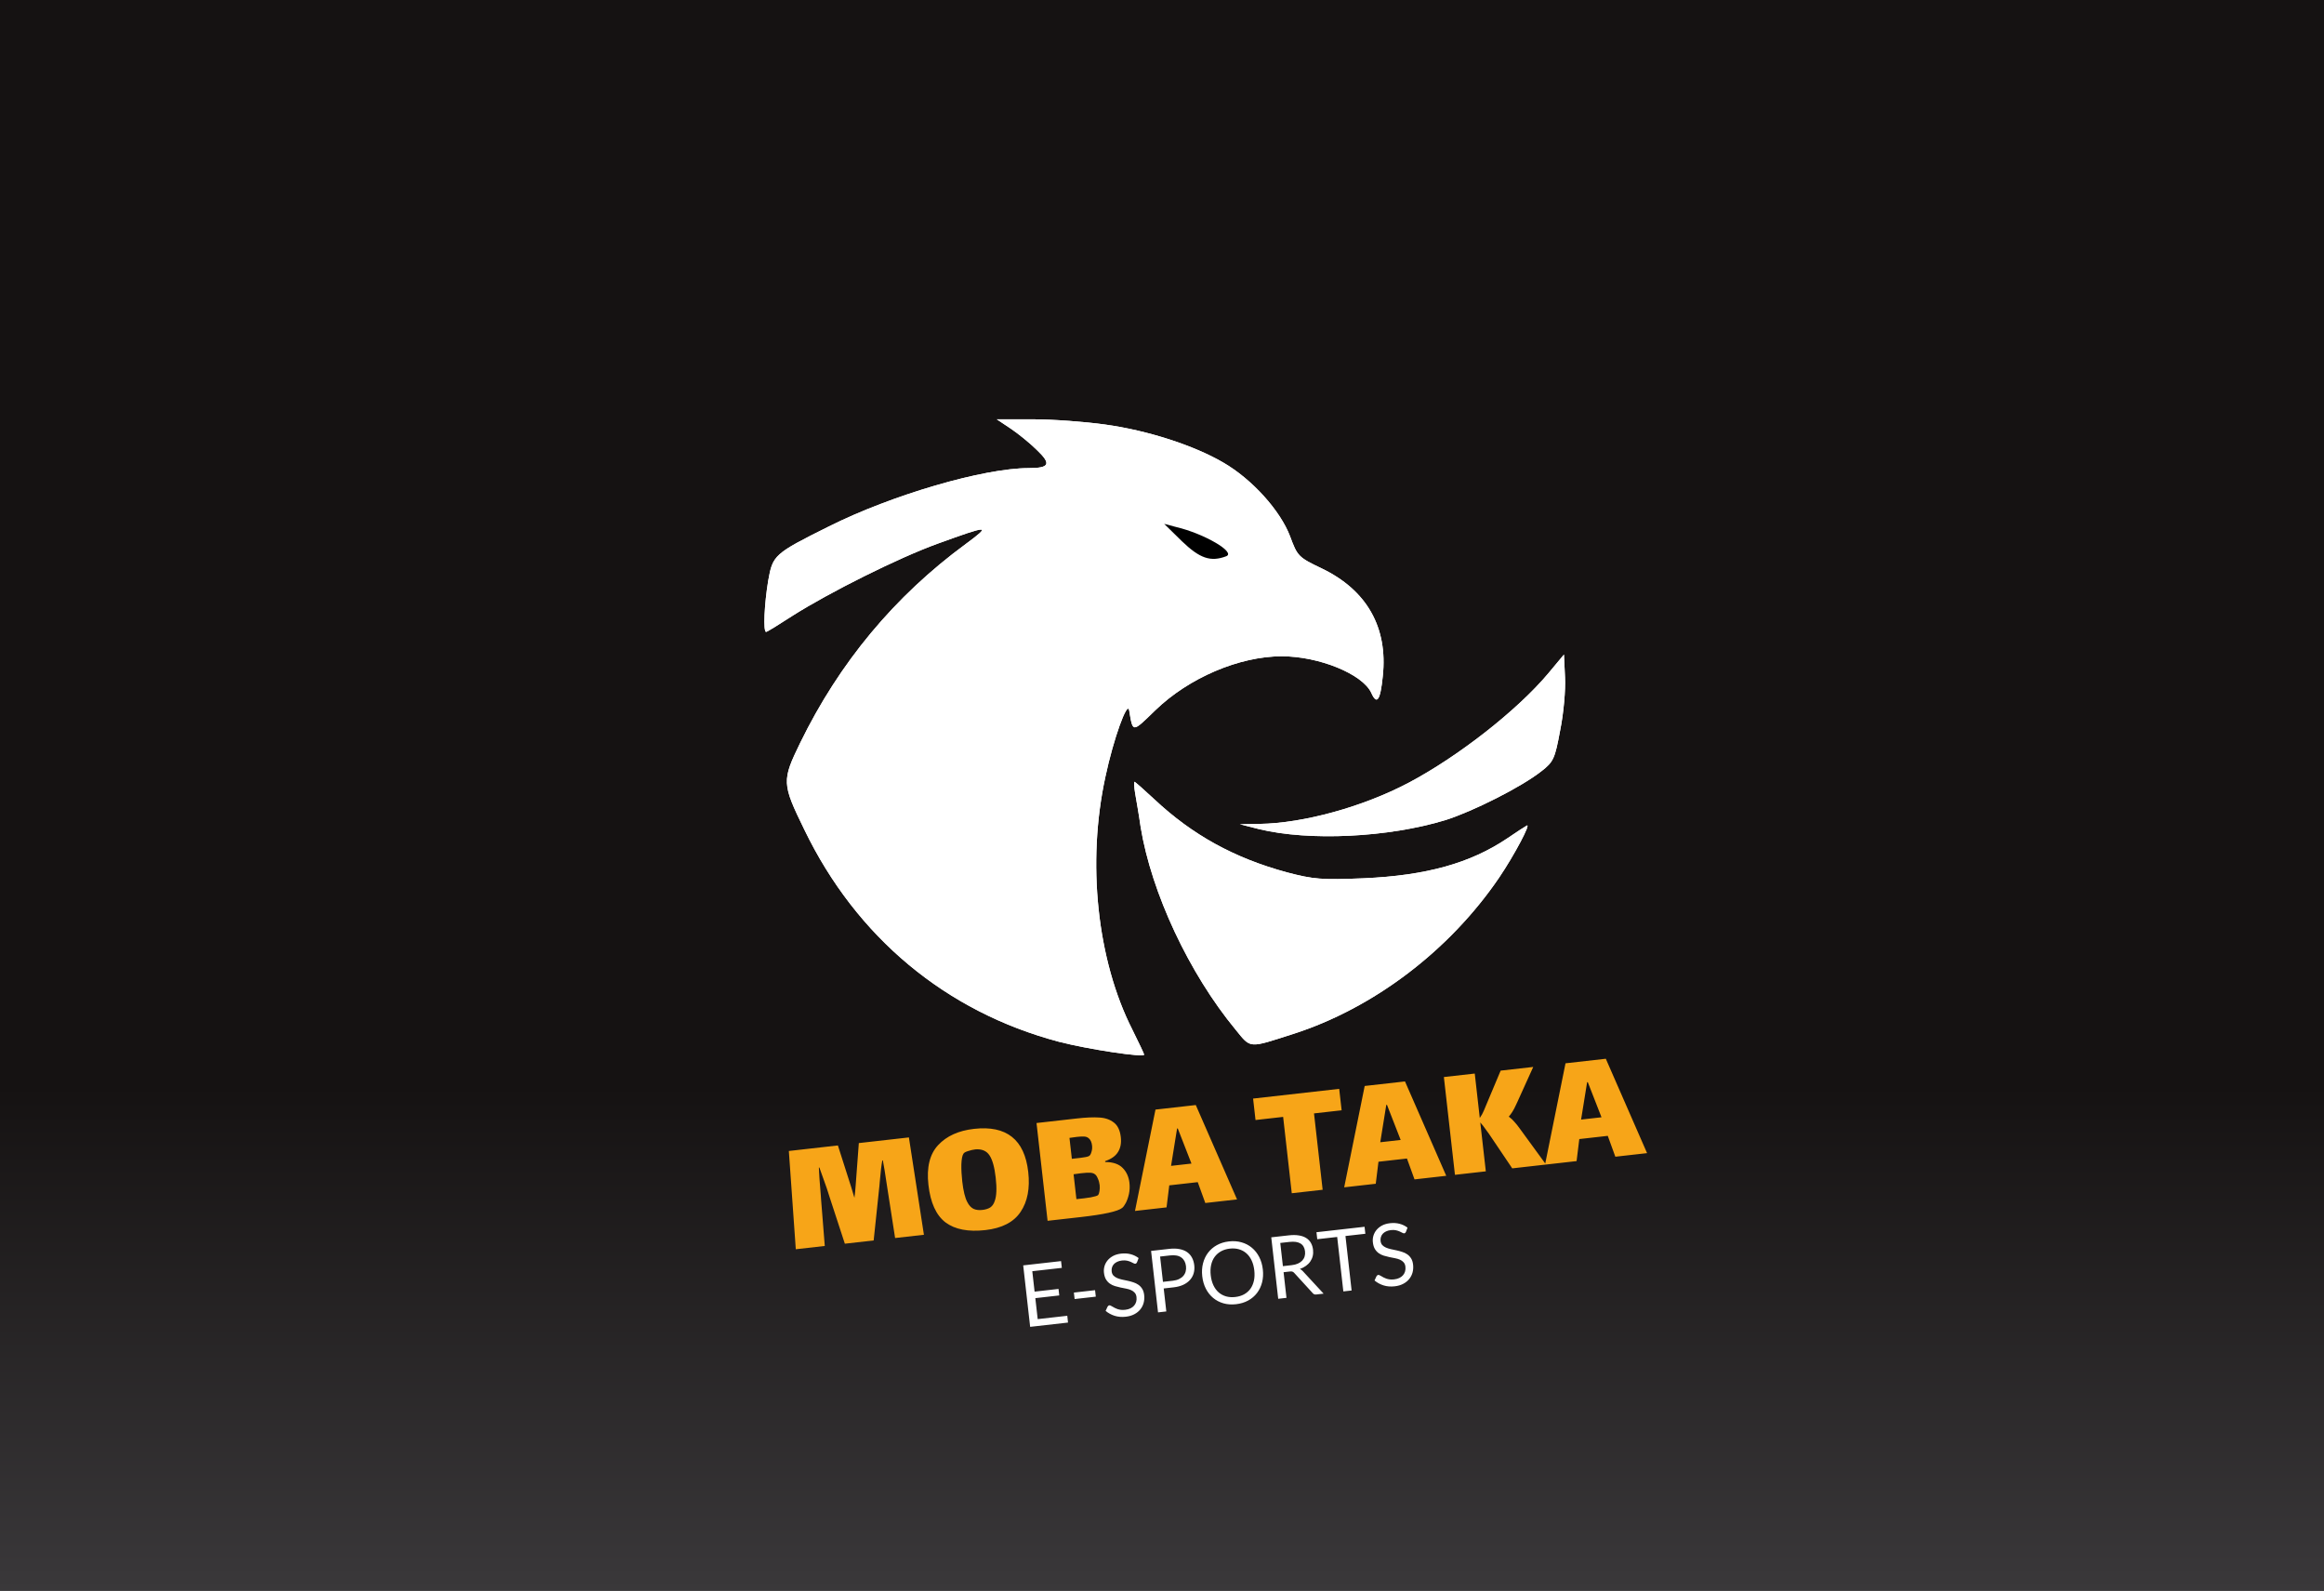 <svg width="377" height="258" viewBox="0 0 377 258" fill="none" xmlns="http://www.w3.org/2000/svg">
<rect x="0" y="0" width="377" height="258" fill="#808080" stroke="none"/>
<g clip-path="url(#clip0_76_20)">
<rect width="377" height="258" fill="url(#paint0_linear_76_20)"/>
<path d="M149.878 200.248L145.204 200.775L143.853 192.08C143.602 190.361 143.389 189.061 143.215 188.179L143.131 188.189C142.988 188.918 142.852 190.042 142.724 191.56L142.663 192.271L141.726 201.168L137.052 201.696L134.553 194.06L134.117 192.7C133.532 191.019 133.133 189.899 132.92 189.341L132.836 189.35C132.867 190.286 132.973 191.805 133.155 193.907C133.151 194.039 133.165 194.244 133.196 194.523L133.796 202.063L129.094 202.594L127.967 186.66L135.924 185.761L138.062 192.452L138.604 194.25C138.687 193.659 138.754 193.003 138.804 192.284L139.319 185.378L147.443 184.461L149.878 200.248ZM159.838 199.49C157.074 199.802 154.923 199.387 153.385 198.246C151.863 197.084 150.938 195.056 150.611 192.163C150.29 189.325 150.816 187.171 152.19 185.701C153.564 184.231 155.503 183.355 158.007 183.072C163.275 182.477 166.206 184.805 166.8 190.054C167.101 192.706 166.688 194.866 165.561 196.534C164.454 198.199 162.546 199.185 159.838 199.49ZM159.355 196.22C159.874 196.161 160.301 196.028 160.634 195.822C160.965 195.597 161.208 195.25 161.362 194.782C161.665 193.977 161.719 192.712 161.524 190.987C161.333 189.3 161 188.097 160.524 187.381C160.046 186.646 159.286 186.318 158.243 186.398C157.853 186.442 157.451 186.535 157.034 186.676C156.635 186.796 156.388 186.937 156.293 187.098C156.1 187.382 155.987 187.959 155.954 188.827C155.937 189.674 155.985 190.598 156.098 191.6C156.275 193.158 156.552 194.282 156.931 194.972C157.196 195.487 157.527 195.844 157.926 196.043C158.322 196.224 158.798 196.283 159.355 196.22ZM179.287 188.447C180.565 188.453 181.513 188.778 182.131 189.423C182.746 190.048 183.11 190.852 183.221 191.836C183.29 192.448 183.264 193.042 183.141 193.62C183.017 194.179 182.847 194.667 182.631 195.086C182.413 195.487 182.218 195.753 182.045 195.885C181.358 196.451 179.122 196.947 175.338 197.375L169.94 197.984L168.145 182.125L174.684 181.387C176.168 181.22 177.374 181.168 178.301 181.232C179.246 181.276 180.037 181.544 180.675 182.035C181.311 182.508 181.692 183.301 181.818 184.414C181.927 185.379 181.774 186.185 181.359 186.833C180.962 187.479 180.266 187.971 179.271 188.308L179.287 188.447ZM176.595 184.581C176.389 184.416 176.153 184.33 175.89 184.322C175.642 184.294 175.249 184.31 174.712 184.371C174.174 184.431 173.767 184.487 173.49 184.537L173.875 187.931L174.153 187.9C174.246 187.889 174.635 187.845 175.322 187.768C176.008 187.69 176.457 187.593 176.669 187.475C176.828 187.382 176.954 187.17 177.048 186.84C177.161 186.508 177.196 186.157 177.154 185.786C177.091 185.229 176.905 184.828 176.595 184.581ZM178.12 193.82C178.237 193.694 178.316 193.479 178.357 193.174C178.414 192.848 178.425 192.527 178.389 192.212C178.345 191.822 178.248 191.467 178.099 191.146C177.966 190.804 177.808 190.568 177.625 190.438C177.439 190.29 177.185 190.206 176.863 190.186C176.56 190.164 176.047 190.194 175.324 190.275C174.86 190.328 174.471 190.381 174.158 190.435L174.615 194.469C175.489 194.389 176.267 194.292 176.949 194.178C177.629 194.045 178.019 193.925 178.12 193.82ZM194.298 191.713L189.679 192.234L189.238 195.806L184.118 196.384L187.443 179.947L193.981 179.209L200.673 194.515L195.526 195.096L194.298 191.713ZM190.946 183.018L189.969 189.073L193.28 188.7L191.058 183.005L190.946 183.018ZM214.56 192.948L209.552 193.513L208.151 181.132L203.671 181.638L203.278 178.16L217.245 176.584L217.639 180.061L213.159 180.567L214.56 192.948ZM228.235 187.882L223.616 188.404L223.175 191.976L218.055 192.554L221.38 176.117L227.918 175.379L234.61 190.685L229.463 191.266L228.235 187.882ZM224.883 179.187L223.906 185.243L227.217 184.87L224.995 179.175L224.883 179.187ZM250.796 188.858L245.315 189.477L241.555 183.899C241.489 183.813 241.311 183.57 241.022 183.171C240.751 182.769 240.455 182.389 240.132 182.031L241.03 189.961L236.022 190.526L234.226 174.667L239.235 174.102L240.05 181.308C240.326 180.92 240.552 180.509 240.728 180.076C240.921 179.622 241.032 179.356 241.06 179.278L243.436 173.628L248.722 173.031L246.152 178.703C246.105 178.784 246.006 178.992 245.857 179.328C245.707 179.665 245.536 179.984 245.345 180.288C245.171 180.57 244.975 180.837 244.759 181.086C245.129 181.364 245.434 181.649 245.673 181.941C245.929 182.213 246.225 182.583 246.56 183.053L250.796 188.858ZM260.813 184.206L256.194 184.727L255.753 188.299L250.634 188.877L253.958 172.44L260.496 171.702L267.189 187.008L262.041 187.589L260.813 184.206ZM257.462 175.511L256.485 181.566L259.796 181.193L257.573 175.498L257.462 175.511Z" fill="#F7A518"/>
<path d="M173.136 213.385L173.253 214.485L167.111 215.179L165.984 205.212L172.126 204.517L172.251 205.616L167.458 206.158L167.832 209.469L171.714 209.03L171.833 210.087L167.952 210.526L168.336 213.927L173.136 213.385ZM174.206 209.622L177.642 209.233L177.761 210.284L174.325 210.672L174.206 209.622ZM184.45 204.702C184.417 204.776 184.376 204.835 184.329 204.878C184.287 204.915 184.231 204.938 184.161 204.946C184.082 204.955 183.985 204.926 183.869 204.859C183.754 204.792 183.61 204.722 183.437 204.647C183.268 204.568 183.066 204.502 182.83 204.448C182.598 204.395 182.322 204.386 182.003 204.422C181.701 204.456 181.439 204.528 181.217 204.638C180.998 204.742 180.818 204.873 180.676 205.03C180.539 205.186 180.442 205.364 180.384 205.563C180.327 205.758 180.31 205.964 180.335 206.182C180.366 206.46 180.46 206.684 180.615 206.854C180.775 207.02 180.973 207.154 181.21 207.259C181.452 207.363 181.72 207.448 182.014 207.513C182.312 207.574 182.615 207.638 182.923 207.706C183.236 207.774 183.541 207.857 183.839 207.955C184.141 208.048 184.414 208.179 184.658 208.349C184.908 208.518 185.115 208.736 185.282 209.004C185.453 209.271 185.562 209.611 185.609 210.023C185.658 210.459 185.63 210.878 185.525 211.28C185.42 211.677 185.239 212.033 184.984 212.348C184.733 212.663 184.408 212.925 184.009 213.135C183.615 213.344 183.153 213.478 182.624 213.538C181.975 213.611 181.373 213.562 180.818 213.39C180.263 213.213 179.775 212.947 179.354 212.59L179.672 211.906C179.703 211.851 179.742 211.804 179.79 211.766C179.841 211.723 179.899 211.697 179.964 211.69C180.024 211.683 180.094 211.701 180.174 211.744C180.259 211.781 180.353 211.832 180.459 211.895C180.565 211.958 180.685 212.027 180.821 212.101C180.956 212.174 181.106 212.24 181.272 212.296C181.443 212.352 181.633 212.394 181.843 212.422C182.052 212.445 182.285 212.442 182.54 212.413C182.86 212.377 183.14 212.301 183.38 212.184C183.621 212.068 183.818 211.921 183.972 211.744C184.129 211.562 184.242 211.354 184.31 211.121C184.377 210.888 184.396 210.635 184.365 210.361C184.331 210.06 184.233 209.822 184.073 209.648C183.916 209.468 183.719 209.326 183.482 209.221C183.245 209.117 182.977 209.036 182.68 208.981C182.382 208.921 182.079 208.861 181.772 208.802C181.464 208.738 181.16 208.66 180.858 208.567C180.556 208.474 180.283 208.341 180.038 208.167C179.793 207.992 179.584 207.765 179.411 207.484C179.242 207.197 179.133 206.834 179.083 206.394C179.044 206.041 179.072 205.693 179.17 205.348C179.272 205.003 179.438 204.689 179.669 204.404C179.904 204.119 180.203 203.879 180.566 203.683C180.934 203.486 181.366 203.36 181.862 203.304C182.418 203.241 182.934 203.272 183.408 203.397C183.887 203.521 184.319 203.73 184.705 204.025L184.45 204.702ZM190.256 207.702C190.641 207.658 190.973 207.569 191.254 207.434C191.539 207.298 191.771 207.129 191.95 206.925C192.133 206.717 192.261 206.479 192.335 206.213C192.408 205.946 192.427 205.66 192.393 205.354C192.321 204.719 192.068 204.245 191.633 203.932C191.203 203.619 190.589 203.508 189.792 203.598L188.192 203.779L188.656 207.883L190.256 207.702ZM189.671 202.534C190.302 202.462 190.858 202.475 191.338 202.571C191.823 202.661 192.233 202.824 192.57 203.058C192.906 203.293 193.17 203.592 193.362 203.955C193.558 204.318 193.682 204.734 193.735 205.202C193.787 205.666 193.754 206.099 193.635 206.503C193.517 206.906 193.315 207.264 193.031 207.578C192.752 207.892 192.39 208.153 191.944 208.363C191.502 208.568 190.98 208.705 190.377 208.773L188.777 208.954L189.199 212.682L187.856 212.834L186.729 202.866L189.671 202.534ZM204.857 205.868C204.942 206.614 204.901 207.314 204.735 207.967C204.569 208.615 204.296 209.188 203.915 209.687C203.535 210.185 203.055 210.594 202.476 210.913C201.901 211.227 201.247 211.426 200.514 211.508C199.782 211.591 199.1 211.544 198.47 211.366C197.838 211.184 197.282 210.892 196.8 210.491C196.318 210.09 195.923 209.592 195.616 208.998C195.309 208.398 195.113 207.726 195.029 206.979C194.945 206.232 194.985 205.535 195.152 204.887C195.317 204.234 195.591 203.659 195.971 203.16C196.351 202.657 196.828 202.246 197.403 201.927C197.977 201.609 198.631 201.408 199.363 201.325C200.096 201.242 200.778 201.292 201.409 201.474C202.045 201.656 202.604 201.95 203.087 202.356C203.569 202.757 203.963 203.257 204.271 203.856C204.577 204.451 204.773 205.121 204.857 205.868ZM203.473 206.024C203.404 205.412 203.258 204.872 203.036 204.404C202.814 203.936 202.532 203.552 202.188 203.253C201.843 202.949 201.443 202.732 200.987 202.6C200.53 202.468 200.033 202.433 199.495 202.494C198.962 202.554 198.488 202.699 198.072 202.929C197.657 203.16 197.313 203.461 197.041 203.835C196.772 204.204 196.582 204.641 196.47 205.146C196.358 205.652 196.337 206.211 196.406 206.823C196.475 207.435 196.621 207.975 196.843 208.443C197.064 208.907 197.347 209.291 197.692 209.594C198.04 209.893 198.442 210.108 198.899 210.24C199.355 210.367 199.849 210.4 200.382 210.34C200.92 210.279 201.397 210.136 201.813 209.91C202.229 209.68 202.571 209.381 202.839 209.013C203.107 208.639 203.297 208.202 203.409 207.701C203.521 207.195 203.542 206.636 203.473 206.024ZM209.531 205.177C209.921 205.133 210.259 205.048 210.545 204.922C210.835 204.79 211.071 204.628 211.251 204.434C211.435 204.234 211.564 204.008 211.639 203.756C211.714 203.503 211.735 203.231 211.702 202.938C211.634 202.345 211.389 201.919 210.965 201.662C210.542 201.405 209.941 201.32 209.162 201.408L207.687 201.575L208.112 205.338L209.531 205.177ZM214.717 209.797L213.521 209.932C213.275 209.96 213.083 209.886 212.946 209.709L209.956 206.44C209.864 206.337 209.77 206.268 209.672 206.232C209.578 206.191 209.436 206.182 209.246 206.203L208.223 206.319L208.693 210.478L207.351 210.63L206.224 200.662L209.041 200.344C209.672 200.273 210.224 200.276 210.698 200.354C211.171 200.427 211.57 200.568 211.894 200.775C212.222 200.982 212.478 201.249 212.661 201.576C212.843 201.898 212.957 202.27 213.005 202.692C213.045 203.045 213.027 203.38 212.95 203.699C212.873 204.018 212.742 204.312 212.557 204.582C212.375 204.847 212.141 205.082 211.854 205.288C211.572 205.494 211.244 205.662 210.869 205.794C211.052 205.872 211.216 205.997 211.362 206.168L214.717 209.797ZM221.488 200.085L218.261 200.45L219.259 209.284L217.917 209.435L216.918 200.602L213.684 200.967L213.556 199.834L221.36 198.951L221.488 200.085ZM228.073 199.77C228.039 199.845 227.999 199.903 227.952 199.946C227.909 199.984 227.853 200.007 227.784 200.014C227.705 200.023 227.608 199.994 227.492 199.928C227.376 199.861 227.232 199.79 227.059 199.716C226.891 199.636 226.688 199.57 226.452 199.517C226.221 199.463 225.945 199.454 225.625 199.491C225.324 199.525 225.062 199.596 224.839 199.706C224.621 199.811 224.441 199.941 224.299 200.098C224.162 200.255 224.064 200.432 224.007 200.632C223.949 200.826 223.932 201.032 223.957 201.25C223.989 201.528 224.082 201.753 224.237 201.923C224.397 202.088 224.595 202.223 224.833 202.327C225.075 202.432 225.342 202.516 225.636 202.582C225.934 202.642 226.237 202.706 226.546 202.775C226.859 202.843 227.164 202.926 227.462 203.024C227.763 203.116 228.036 203.247 228.281 203.417C228.53 203.586 228.738 203.804 228.904 204.072C229.076 204.339 229.184 204.679 229.231 205.092C229.28 205.528 229.253 205.947 229.148 206.348C229.042 206.745 228.862 207.101 228.606 207.417C228.355 207.732 228.03 207.994 227.631 208.203C227.237 208.412 226.776 208.547 226.247 208.606C225.598 208.68 224.996 208.63 224.441 208.458C223.886 208.282 223.398 208.015 222.977 207.659L223.294 206.975C223.325 206.92 223.365 206.873 223.412 206.835C223.463 206.791 223.522 206.766 223.587 206.759C223.647 206.752 223.717 206.77 223.797 206.812C223.881 206.85 223.976 206.9 224.082 206.963C224.187 207.026 224.308 207.095 224.443 207.169C224.578 207.243 224.729 207.308 224.895 207.364C225.066 207.42 225.256 207.462 225.466 207.49C225.675 207.513 225.907 207.511 226.162 207.482C226.482 207.446 226.762 207.369 227.003 207.253C227.243 207.136 227.44 206.99 227.594 206.813C227.752 206.63 227.865 206.423 227.932 206.19C228 205.957 228.018 205.703 227.987 205.43C227.953 205.128 227.856 204.89 227.695 204.716C227.539 204.536 227.342 204.394 227.105 204.29C226.867 204.185 226.6 204.105 226.302 204.049C226.004 203.989 225.702 203.929 225.395 203.87C225.087 203.806 224.782 203.728 224.48 203.635C224.179 203.543 223.905 203.409 223.66 203.235C223.415 203.061 223.206 202.833 223.034 202.552C222.865 202.266 222.756 201.902 222.706 201.462C222.666 201.109 222.695 200.761 222.792 200.417C222.894 200.072 223.06 199.757 223.291 199.473C223.527 199.188 223.826 198.947 224.189 198.751C224.556 198.555 224.988 198.428 225.485 198.372C226.041 198.309 226.556 198.34 227.031 198.465C227.51 198.589 227.942 198.799 228.328 199.093L228.073 199.77Z" fill="white"/>
<path d="M198.432 75.008C193.684 72.239 186.224 69.809 179.272 68.848C176.051 68.396 170.794 68 167.573 68H161.695L163.899 69.47C165.086 70.261 167.064 71.843 168.195 72.974C170.568 75.234 170.286 75.913 166.895 75.913C159.547 75.913 144.683 80.265 134.51 85.351C125.524 89.816 125.354 90.042 124.619 94.168C123.998 97.898 123.772 102.476 124.28 102.476C124.45 102.476 126.371 101.289 128.632 99.82C134.623 96.033 145.701 90.494 152.087 88.177C160.508 85.125 160.847 85.125 156.722 88.177C145.079 96.711 136.149 107.506 129.819 120.449C126.824 126.609 126.824 127.061 130.497 134.578C138.918 151.986 153.443 164.081 171.755 168.941C176.559 170.185 185.602 171.541 185.602 171.032C185.602 170.919 184.754 169.111 183.681 166.963C177.972 155.716 176.277 139.891 179.329 125.931C180.629 119.827 182.889 113.554 183.172 115.193C183.794 118.866 183.624 118.866 187.411 115.193C192.836 109.937 201.032 106.432 207.927 106.432C213.974 106.432 221.039 109.315 222.452 112.367C223.356 114.401 223.921 113.61 224.317 109.654C225.165 101.741 221.717 95.694 214.426 92.19C210.64 90.381 210.47 90.212 209.283 86.99C207.701 82.808 203.123 77.721 198.432 75.008Z" fill="white"/>
<path d="M250.033 125.083C252.011 123.557 252.237 123.049 253.085 118.471C253.65 115.701 253.989 111.858 253.876 109.823L253.706 106.15L251.163 109.202C246.133 115.193 236.525 122.71 228.499 126.948C221.095 130.848 211.487 133.504 204.31 133.617L201.145 133.674L204.253 134.465C212.448 136.443 225.221 135.822 234.49 132.996C238.955 131.583 246.811 127.627 250.033 125.083Z" fill="white"/>
<path d="M208.775 141.474C200.24 139.156 193.458 135.426 187.298 129.661C185.602 128.079 184.133 126.779 184.02 126.779C183.963 126.779 183.963 127.627 184.133 128.587C184.302 129.605 184.754 132.092 185.037 134.126C186.789 144.808 192.893 157.864 200.466 167.02C202.953 170.072 202.501 170.015 209.735 167.698C222.791 163.515 235.112 154.19 243.194 142.321C245.681 138.648 248.45 133.391 247.659 133.9C247.263 134.126 245.85 135.03 244.55 135.935C238.503 140.004 231.382 141.982 221.208 142.434C214.426 142.717 213.07 142.604 208.775 141.474Z" fill="white"/>
<path d="M198.432 75.008C193.684 72.239 186.224 69.809 179.272 68.848C176.051 68.396 170.794 68 167.573 68H161.695L163.899 69.47C165.086 70.261 167.064 71.843 168.195 72.974C170.568 75.234 170.286 75.913 166.895 75.913C159.547 75.913 144.683 80.265 134.51 85.351C125.524 89.816 125.354 90.042 124.619 94.168C123.998 97.898 123.772 102.476 124.28 102.476C124.45 102.476 126.371 101.289 128.632 99.82C134.623 96.033 145.701 90.494 152.087 88.177C160.508 85.125 160.847 85.125 156.722 88.177C145.079 96.711 136.149 107.506 129.819 120.449C126.824 126.609 126.824 127.061 130.497 134.578C138.918 151.986 153.443 164.081 171.755 168.941C176.559 170.185 185.602 171.541 185.602 171.032C185.602 170.919 184.754 169.111 183.681 166.963C177.972 155.716 176.277 139.891 179.329 125.931C180.629 119.827 182.889 113.554 183.172 115.193C183.794 118.866 183.624 118.866 187.411 115.193C192.836 109.937 201.032 106.432 207.927 106.432C213.974 106.432 221.039 109.315 222.452 112.367C223.356 114.401 223.921 113.61 224.317 109.654C225.165 101.741 221.717 95.694 214.426 92.19C210.64 90.381 210.47 90.212 209.283 86.99C207.701 82.808 203.123 77.721 198.432 75.008Z" fill="white"/>
<path d="M250.033 125.083C252.011 123.557 252.237 123.049 253.085 118.471C253.65 115.701 253.989 111.858 253.876 109.823L253.706 106.15L251.163 109.202C246.133 115.193 236.525 122.71 228.499 126.948C221.095 130.848 211.487 133.504 204.31 133.617L201.145 133.674L204.253 134.465C212.448 136.443 225.221 135.822 234.49 132.996C238.955 131.583 246.811 127.627 250.033 125.083Z" fill="white"/>
<path d="M208.775 141.474C200.24 139.156 193.458 135.426 187.298 129.661C185.602 128.079 184.133 126.779 184.02 126.779C183.963 126.779 183.963 127.627 184.133 128.587C184.302 129.605 184.754 132.092 185.037 134.126C186.789 144.808 192.893 157.864 200.466 167.02C202.953 170.072 202.501 170.015 209.735 167.698C222.791 163.515 235.112 154.19 243.194 142.321C245.681 138.648 248.45 133.391 247.659 133.9C247.263 134.126 245.85 135.03 244.55 135.935C238.503 140.004 231.382 141.982 221.208 142.434C214.426 142.717 213.07 142.604 208.775 141.474Z" fill="white"/>
<path d="M191.737 87.781C194.619 90.55 196.371 91.172 198.914 90.211C200.553 89.59 195.354 86.538 190.776 85.464L188.854 84.955L191.737 87.781Z" fill="black"/>
</g>
<defs>
<linearGradient id="paint0_linear_76_20" x1="188.5" y1="0" x2="188.5" y2="258" gradientUnits="userSpaceOnUse">
<stop offset="0.682" stop-color="#151212"/>
<stop offset="1" stop-color="#3A383A"/>
</linearGradient>
<clipPath id="clip0_76_20">
<rect width="377" height="258" fill="white"/>
</clipPath>
</defs>
</svg>
